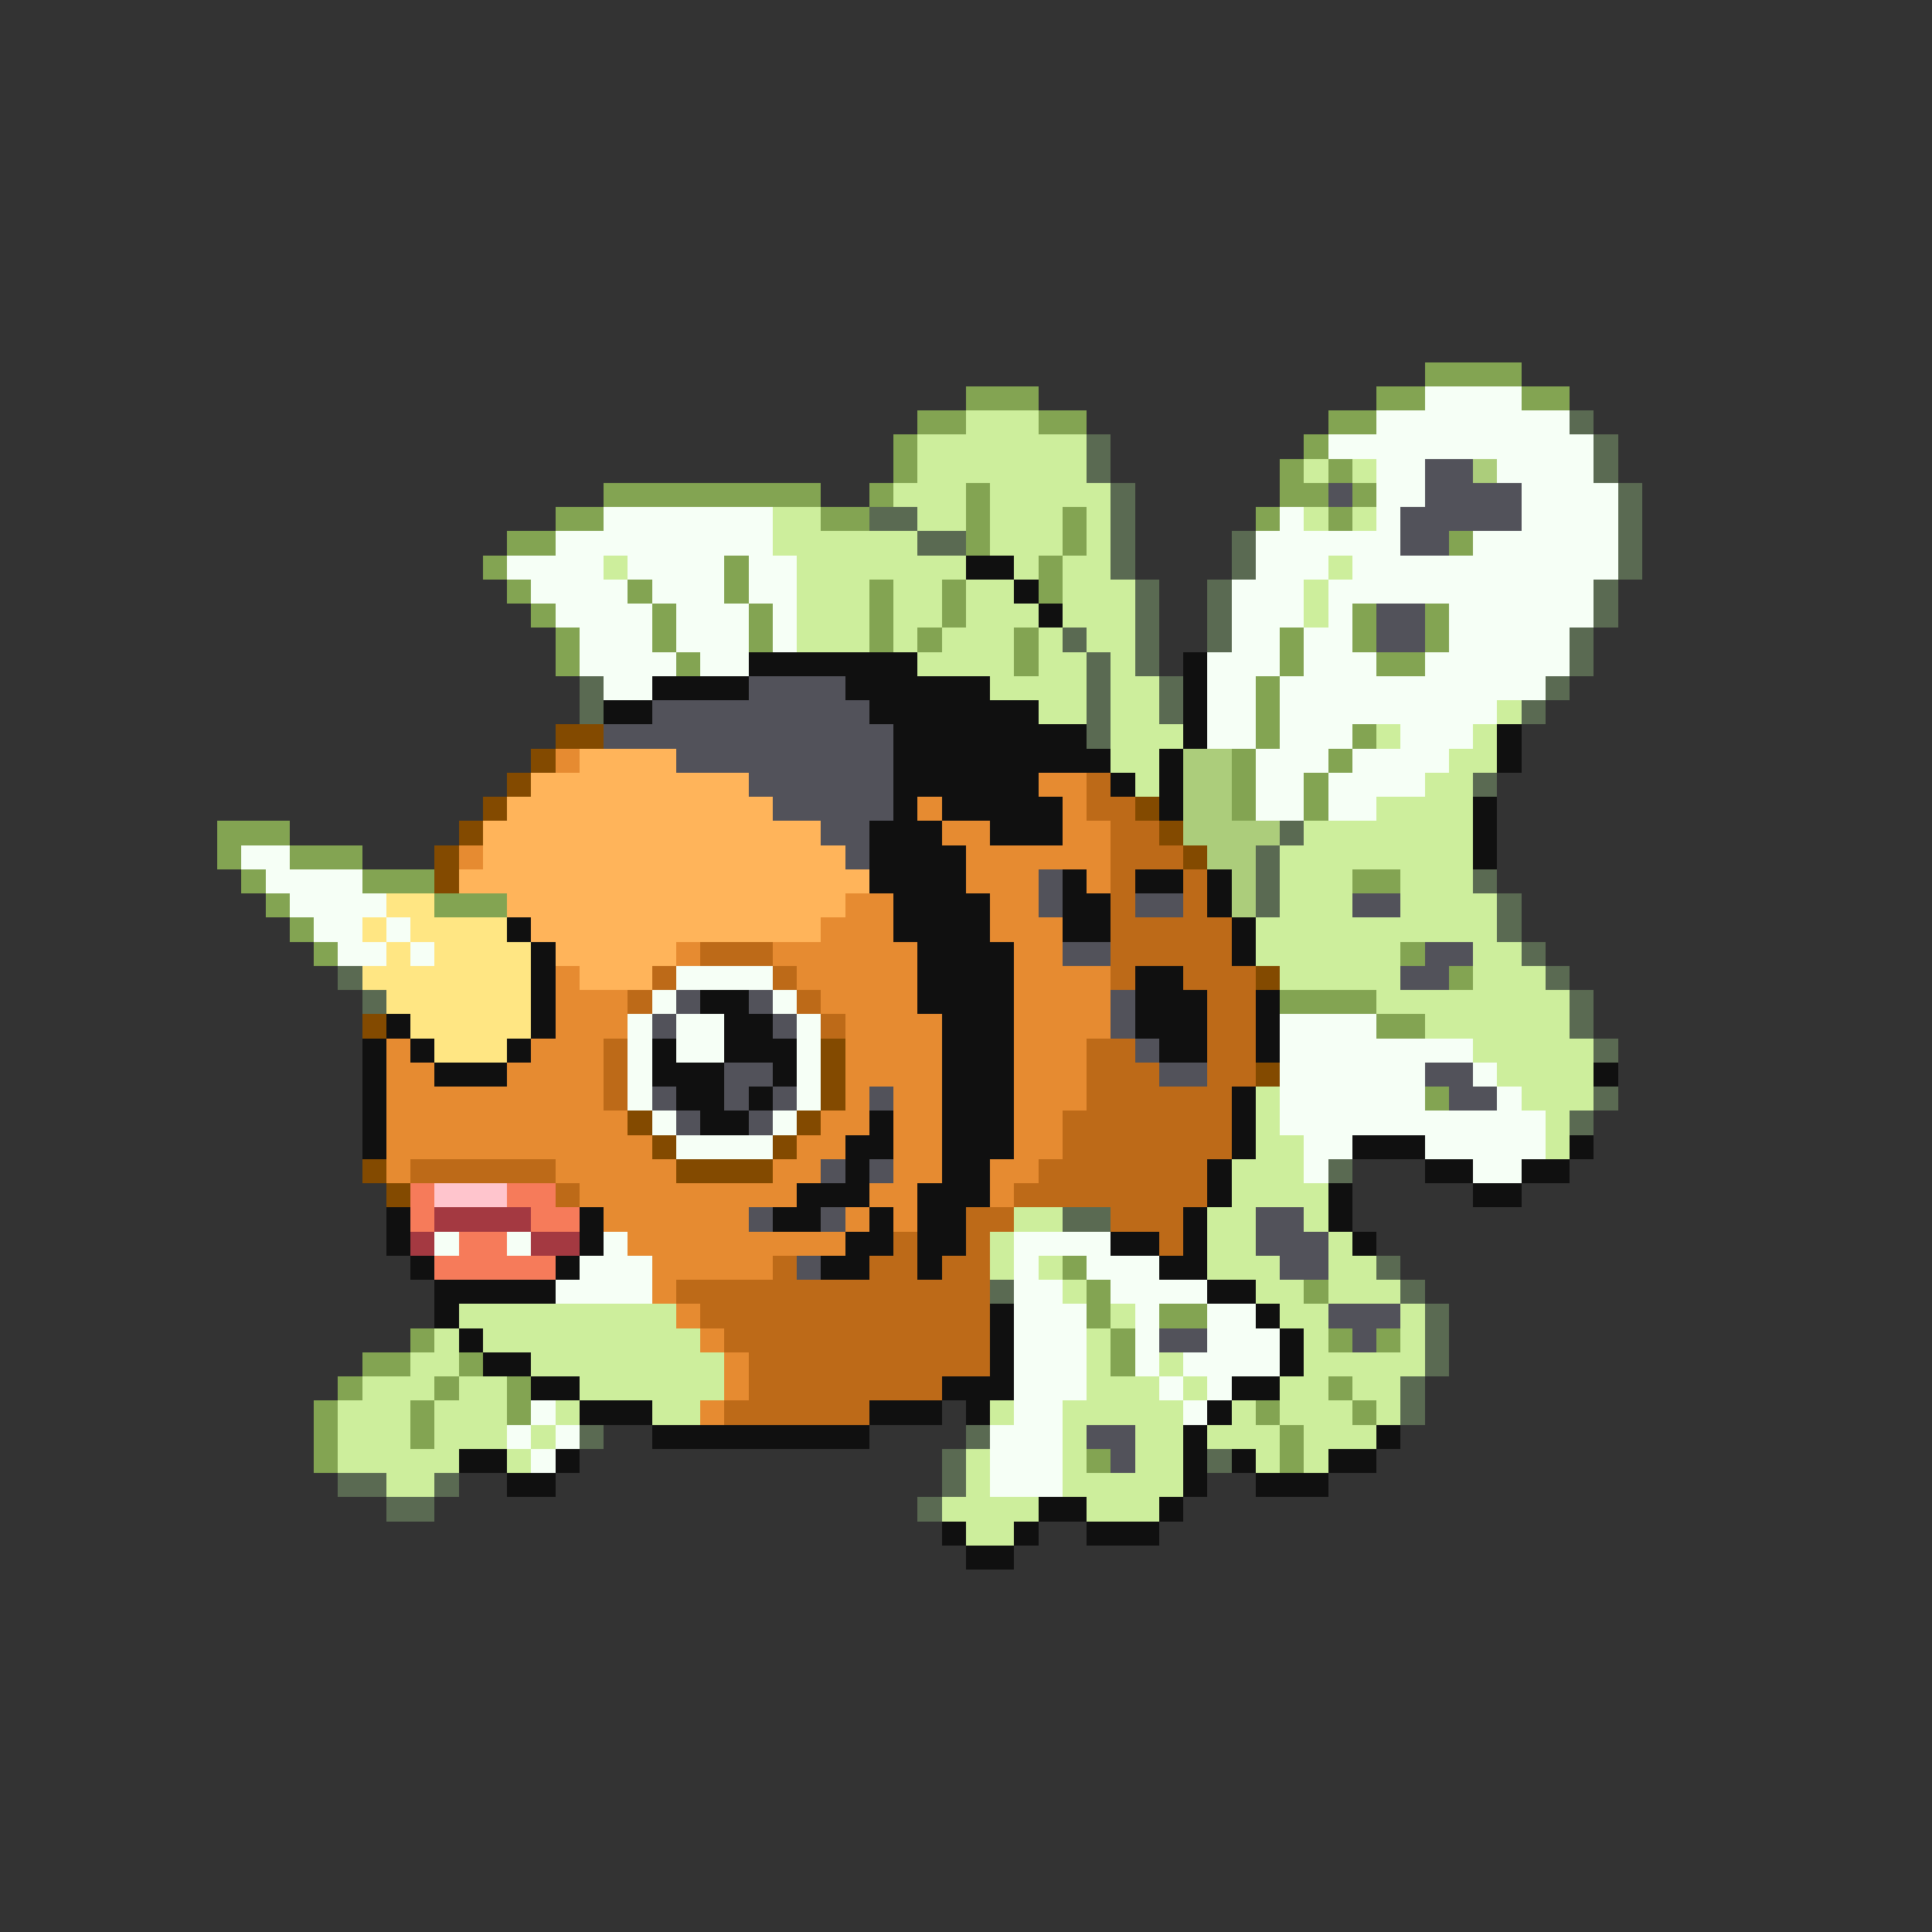 <svg xmlns="http://www.w3.org/2000/svg" viewBox="0 -0.5 80 80" shape-rendering="crispEdges">
<rect x="0" y="-0.5" width="80" height="80" fill="#333333" stroke="none"/>
<path stroke="#83a452" d="M59 15h4M40 16h3M57 16h2M63 16h2M38 17h2M43 17h2M55 17h2M37 18h1M54 18h1M37 19h1M53 19h1M55 19h1M25 20h9M36 20h1M40 20h1M53 20h2M56 20h1M23 21h2M34 21h2M40 21h1M44 21h1M52 21h1M55 21h1M21 22h2M40 22h1M44 22h1M60 22h1M20 23h1M30 23h1M43 23h1M21 24h1M26 24h1M30 24h1M36 24h1M39 24h1M43 24h1M22 25h1M27 25h1M31 25h1M36 25h1M39 25h1M56 25h1M59 25h1M23 26h1M27 26h1M31 26h1M36 26h1M38 26h1M42 26h1M53 26h1M56 26h1M59 26h1M23 27h1M28 27h1M42 27h1M53 27h1M57 27h2M52 28h1M52 29h1M52 30h1M56 30h1M51 31h1M55 31h1M51 32h1M54 32h1M51 33h1M54 33h1M9 34h3M9 35h1M12 35h3M10 36h1M15 36h3M56 36h2M11 37h1M18 37h3M12 38h1M13 39h1M58 39h1M60 40h1M53 41h4M57 42h2M59 45h1M44 52h1M45 53h1M54 53h1M45 54h1M48 54h2M17 55h1M46 55h1M55 55h1M57 55h1M15 56h2M19 56h1M46 56h1M14 57h1M18 57h1M21 57h1M55 57h1M13 58h1M17 58h1M21 58h1M52 58h1M56 58h1M13 59h1M17 59h1M53 59h1M13 60h1M45 60h1M53 60h1" />
<path stroke="#f6fff6" d="M59 16h4M57 17h8M55 18h11M57 19h2M62 19h4M57 20h2M63 20h4M25 21h7M53 21h1M57 21h1M63 21h4M23 22h9M52 22h6M61 22h6M21 23h4M26 23h4M31 23h2M52 23h3M56 23h11M22 24h4M27 24h3M31 24h2M51 24h3M55 24h11M23 25h4M28 25h3M32 25h1M51 25h3M55 25h1M60 25h6M24 26h3M28 26h3M32 26h1M51 26h2M54 26h2M60 26h5M24 27h4M29 27h2M50 27h3M54 27h3M59 27h6M25 28h2M50 28h2M53 28h11M50 29h2M53 29h9M50 30h2M53 30h3M58 30h3M52 31h3M56 31h4M52 32h2M55 32h4M52 33h2M55 33h2M10 35h2M11 36h4M12 37h4M13 38h2M16 38h1M14 39h2M17 39h1M28 40h4M27 41h1M32 41h1M26 42h1M28 42h2M33 42h1M53 42h4M26 43h1M28 43h2M33 43h1M53 43h8M26 44h1M33 44h1M53 44h6M61 44h1M26 45h1M33 45h1M53 45h6M62 45h1M27 46h1M32 46h1M53 46h11M28 47h4M54 47h2M59 47h5M54 48h1M61 48h2M18 51h1M21 51h1M25 51h1M42 51h4M24 52h3M42 52h1M45 52h3M23 53h4M42 53h2M46 53h4M42 54h3M47 54h1M50 54h2M42 55h3M47 55h1M50 55h3M42 56h3M47 56h1M49 56h4M42 57h3M48 57h1M50 57h1M22 58h1M42 58h2M49 58h1M21 59h1M23 59h1M41 59h3M22 60h1M41 60h3M41 61h3" />
<path stroke="#cdee9c" d="M40 17h3M38 18h7M38 19h7M54 19h1M56 19h1M37 20h3M41 20h5M32 21h2M38 21h2M41 21h3M45 21h1M54 21h1M56 21h1M32 22h6M41 22h3M45 22h1M25 23h1M33 23h7M42 23h1M44 23h2M55 23h1M33 24h3M37 24h2M40 24h2M44 24h3M54 24h1M33 25h3M37 25h2M40 25h3M44 25h3M54 25h1M33 26h3M37 26h1M39 26h3M43 26h1M45 26h2M38 27h4M43 27h2M46 27h1M41 28h4M46 28h2M43 29h2M46 29h2M62 29h1M46 30h3M57 30h1M61 30h1M46 31h2M60 31h2M47 32h1M59 32h2M57 33h4M54 34h7M53 35h8M53 36h3M58 36h3M53 37h3M58 37h4M52 38h10M52 39h6M61 39h2M53 40h5M61 40h3M57 41h8M59 42h6M61 43h5M62 44h4M52 45h1M63 45h3M52 46h1M64 46h1M52 47h2M64 47h1M51 48h3M51 49h4M42 50h2M50 50h2M54 50h1M41 51h1M50 51h2M55 51h1M41 52h1M43 52h1M50 52h3M55 52h2M44 53h1M52 53h2M55 53h3M19 54h9M46 54h1M53 54h2M58 54h1M18 55h1M20 55h9M45 55h1M54 55h1M58 55h1M17 56h2M22 56h8M45 56h1M48 56h1M54 56h5M15 57h3M19 57h2M24 57h6M45 57h3M49 57h1M53 57h2M56 57h2M14 58h3M18 58h3M23 58h1M27 58h2M41 58h1M44 58h5M51 58h1M53 58h3M57 58h1M14 59h3M18 59h3M22 59h1M44 59h1M47 59h2M50 59h3M54 59h3M14 60h5M21 60h1M40 60h1M44 60h1M47 60h2M52 60h1M54 60h1M16 61h2M40 61h1M44 61h5M39 62h4M45 62h3M40 63h2" />
<path stroke="#5a6a52" d="M65 17h1M45 18h1M66 18h1M45 19h1M66 19h1M46 20h1M67 20h1M36 21h2M46 21h1M67 21h1M38 22h2M46 22h1M51 22h1M67 22h1M46 23h1M51 23h1M67 23h1M47 24h1M50 24h1M66 24h1M47 25h1M50 25h1M66 25h1M44 26h1M47 26h1M50 26h1M65 26h1M45 27h1M47 27h1M65 27h1M24 28h1M45 28h1M48 28h1M64 28h1M24 29h1M45 29h1M48 29h1M63 29h1M45 30h1M61 32h1M53 34h1M52 35h1M52 36h1M61 36h1M52 37h1M62 37h1M62 38h1M63 39h1M14 40h1M64 40h1M15 41h1M65 41h1M65 42h1M66 43h1M66 45h1M65 46h1M55 48h1M44 50h2M57 52h1M41 53h1M58 53h1M59 54h1M59 55h1M59 56h1M58 57h1M58 58h1M24 59h1M40 59h1M39 60h1M50 60h1M14 61h2M18 61h1M39 61h1M16 62h2M38 62h1" />
<path stroke="#52525a" d="M59 19h2M55 20h1M59 20h4M58 21h5M58 22h2M57 25h2M57 26h2M31 28h4M27 29h9M25 30h12M28 31h9M31 32h6M32 33h5M34 34h2M35 35h1M43 36h1M43 37h1M47 37h2M56 37h2M44 39h2M59 39h2M58 40h2M28 41h1M31 41h1M46 41h1M27 42h1M32 42h1M46 42h1M47 43h1M30 44h2M48 44h2M59 44h2M27 45h1M30 45h1M32 45h1M36 45h1M60 45h2M28 46h1M31 46h1M34 48h1M36 48h1M31 50h1M34 50h1M52 50h2M52 51h3M33 52h1M53 52h2M55 54h3M48 55h2M56 55h1M45 59h2M46 60h1" />
<path stroke="#accd7b" d="M61 19h1M49 31h2M49 32h2M49 33h2M49 34h4M50 35h2M51 36h1M51 37h1" />
<path stroke="#101010" d="M40 23h2M42 24h1M43 25h1M31 27h7M49 27h1M27 28h4M35 28h6M49 28h1M25 29h2M36 29h7M49 29h1M37 30h8M49 30h1M62 30h1M37 31h9M48 31h1M62 31h1M37 32h6M46 32h1M48 32h1M37 33h1M39 33h5M48 33h1M61 33h1M36 34h3M41 34h3M61 34h1M36 35h4M61 35h1M36 36h4M44 36h1M47 36h2M50 36h1M37 37h4M44 37h2M50 37h1M21 38h1M37 38h4M44 38h2M51 38h1M22 39h1M38 39h4M51 39h1M22 40h1M38 40h4M47 40h2M22 41h1M29 41h2M38 41h4M47 41h3M52 41h1M16 42h1M22 42h1M30 42h2M39 42h3M47 42h3M52 42h1M15 43h1M17 43h1M21 43h1M27 43h1M30 43h3M39 43h3M48 43h2M52 43h1M15 44h1M18 44h3M27 44h3M32 44h1M39 44h3M66 44h1M15 45h1M28 45h2M31 45h1M39 45h3M51 45h1M15 46h1M29 46h2M36 46h1M39 46h3M51 46h1M15 47h1M35 47h2M39 47h3M51 47h1M56 47h3M65 47h1M35 48h1M39 48h2M50 48h1M59 48h2M63 48h2M33 49h3M38 49h3M50 49h1M55 49h1M61 49h2M16 50h1M24 50h1M32 50h2M36 50h1M38 50h2M49 50h1M55 50h1M16 51h1M24 51h1M35 51h2M38 51h2M46 51h2M49 51h1M56 51h1M17 52h1M23 52h1M34 52h2M38 52h1M48 52h2M18 53h5M50 53h2M18 54h1M41 54h1M52 54h1M19 55h1M41 55h1M53 55h1M20 56h2M41 56h1M53 56h1M22 57h2M39 57h3M51 57h2M24 58h3M36 58h3M40 58h1M50 58h1M27 59h9M49 59h1M57 59h1M19 60h2M23 60h1M49 60h1M51 60h1M55 60h2M21 61h2M49 61h1M52 61h3M43 62h2M48 62h1M39 63h1M42 63h1M45 63h3M40 64h2" />
<path stroke="#834a00" d="M23 30h2M22 31h1M21 32h1M20 33h1M47 33h1M19 34h1M48 34h1M18 35h1M49 35h1M18 36h1M52 40h1M15 42h1M34 43h1M34 44h1M52 44h1M34 45h1M26 46h1M33 46h1M27 47h1M32 47h1M15 48h1M28 48h4M16 49h1" />
<path stroke="#e68b31" d="M23 31h1M43 32h2M38 33h1M44 33h1M39 34h2M44 34h2M19 35h1M40 35h6M40 36h3M45 36h1M35 37h2M41 37h2M34 38h3M41 38h3M28 39h1M32 39h6M42 39h2M23 40h1M33 40h5M42 40h4M23 41h3M34 41h4M42 41h4M23 42h3M35 42h4M42 42h4M16 43h1M22 43h3M35 43h4M42 43h3M16 44h2M21 44h4M35 44h4M42 44h3M16 45h9M35 45h1M37 45h2M42 45h3M16 46h10M34 46h2M37 46h2M42 46h2M16 47h11M33 47h2M37 47h2M42 47h2M16 48h1M23 48h5M32 48h2M37 48h2M41 48h2M24 49h9M36 49h2M41 49h1M25 50h6M35 50h1M37 50h1M26 51h9M27 52h5M27 53h1M28 54h1M29 55h1M30 56h1M30 57h1M29 58h1" />
<path stroke="#ffb45a" d="M24 31h4M22 32h9M21 33h11M20 34h14M20 35h15M19 36h17M21 37h14M22 38h12M23 39h5M24 40h3" />
<path stroke="#bd6a18" d="M45 32h1M45 33h2M46 34h2M46 35h3M46 36h1M49 36h1M46 37h1M49 37h1M46 38h5M29 39h3M46 39h5M27 40h1M32 40h1M46 40h1M49 40h3M26 41h1M33 41h1M50 41h2M34 42h1M50 42h2M25 43h1M45 43h2M50 43h2M25 44h1M45 44h3M50 44h2M25 45h1M45 45h6M44 46h7M44 47h7M17 48h6M43 48h7M23 49h1M42 49h8M40 50h2M46 50h3M37 51h1M40 51h1M48 51h1M32 52h1M36 52h2M39 52h2M28 53h13M29 54h12M30 55h11M31 56h10M31 57h8M30 58h6" />
<path stroke="#ffe683" d="M16 37h2M15 38h1M17 38h4M16 39h1M18 39h4M15 40h7M16 41h6M17 42h5M18 43h3" />
<path stroke="#f67b5a" d="M17 49h1M21 49h2M17 50h1M22 50h2M19 51h2M18 52h5" />
<path stroke="#ffc5cd" d="M18 49h3" />
<path stroke="#a43941" d="M18 50h4M17 51h1M22 51h2" />
</svg>